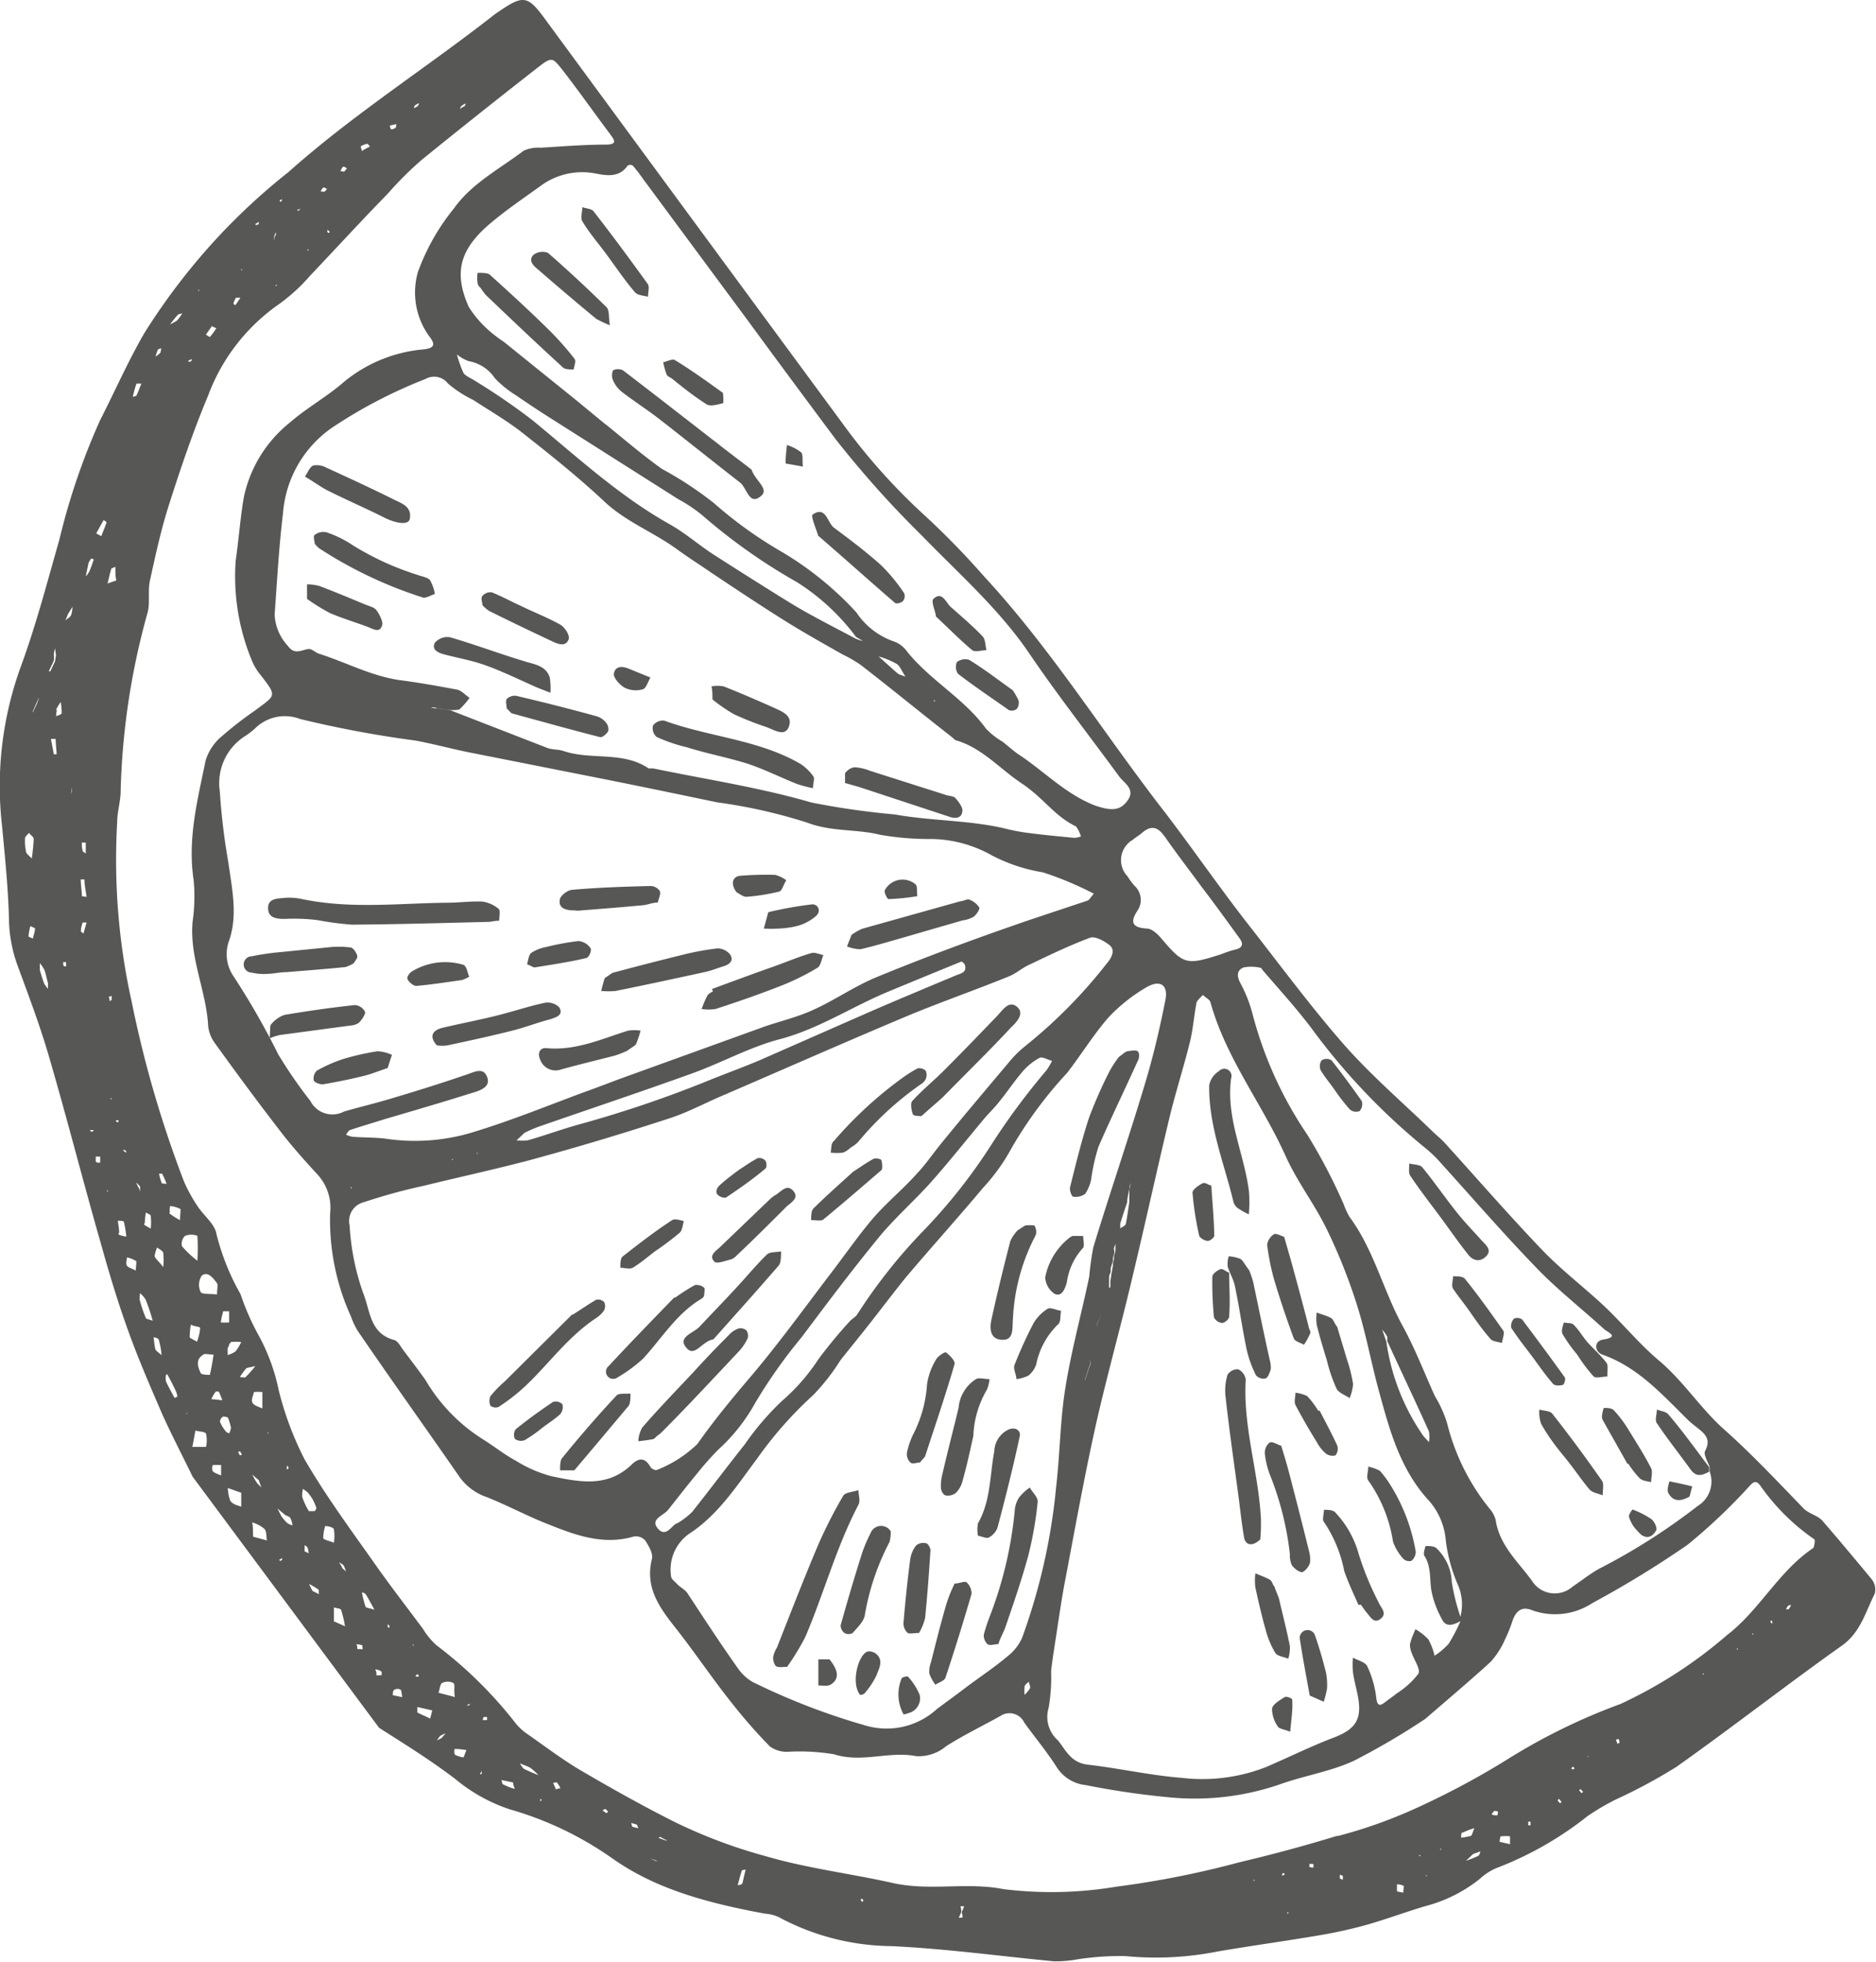 <svg xmlns="http://www.w3.org/2000/svg" viewBox="0 0 114.62 119.78"><defs><style>.cls-1{fill:#575756}</style></defs><g id="Слой_2" data-name="Слой 2"><g id="EVF11101"><path class="cls-1" d="M90.42 114.72a3.44 3.44 0 011.18-.72 21 21 0 005.4-3.11 14.94 14.94 0 011.7-1 33.22 33.22 0 003.72-2c3.42-2.42 6.72-5 10.12-7.41 1.14-.81 1.44-2.06 2-3.16a1 1 0 00-.2-.91c-1-1.21-2-2.4-3-3.56-.29-.32-.85-.43-1.16-.76-1.6-1.65-3.17-3.33-4.91-4.87-1.4-1.26-2.45-2.94-4-4.22-1.17-1-2.17-2.23-3.29-3.28s-2.6-2.19-3.76-3.4c-2.06-2.15-4-4.39-6-6.59-.23-.24-.49-.44-.73-.68-1.82-1.76-3.77-3.43-5.44-5.34-2.11-2.42-4-5-6-7.54-1.69-2.19-3.26-4.46-4.93-6.64-3.7-4.76-6.89-9.9-11-14.34a49 49 0 00-3.55-3.65 37.2 37.2 0 01-4.75-5.22Q42.51 13.69 33.18 1c-.92-1.23-1.24-1.28-2.55-.4-.16.11-.32.21-.46.32C26 4.18 21.56 7 17.62 10.51a38.69 38.69 0 00-4.27 3.93 39.35 39.35 0 00-4.55 5.93c-1 1.74-1.78 3.52-2.68 5.28a41 41 0 00-2.49 7.29c-.75 2.62-1.44 5.28-2.39 7.85a21.32 21.32 0 00-1.11 9.69c.18 1.92.38 3.84.42 5.77A8.62 8.62 0 001.09 59c.71 1.93 1.44 3.86 2 5.85 1.06 3.65 2 7.34 3.05 11 .52 1.87 1.08 3.73 1.74 5.54s1.33 3.33 2.05 5c.58 1.28 1.23 2.52 1.84 3.78l11.39 15.33c1.57 1 3.18 2 4.66 3.13a10.21 10.21 0 003.33 1.85 20.76 20.76 0 016.27 3c2.39 1.68 5.22 2.62 9.33 3.37a2.41 2.41 0 01.81.2 14.8 14.8 0 006.85 1.78c3.33.15 6.64.61 10 .93a8.27 8.27 0 001.11-.07 16.93 16.93 0 013.23-.25 19.38 19.38 0 005.64-.28c2.09-.36 4.18-.64 6.28-1a28.29 28.29 0 002.87-.64c1.18-.34 2.34-.77 3.51-1.12a8.93 8.93 0 003.37-1.68zm-3.23-.16h-.06v-.09zm11.7-8.38a1 1 0 01.07.24s-.08 0-.13.07l-.1-.26zm1.93-.94h-.09.06zm3.29-3h-.09l.06-.08zm2.08-1.53h-.09l.05-.07zm.94-.9h-.06v-.1zm1.15-.78v.12a.49.49 0 01-.12-.13.38.38 0 01.07-.08s.04.06.05.06zm1.14-1a1.57 1.57 0 01-.13.23h-.17a1.2 1.2 0 01.13-.21.34.34 0 01.17-.05zM77 59.09c.07 0 .13.14.19.2 1 1.16 2 2.26 2.92 3.47a39.68 39.68 0 007 7.36 7.52 7.52 0 01.72.67c2 2.2 3.93 4.44 6 6.58 1.3 1.36 2.79 2.52 4.17 3.78.23.21 1 .48-.08.65-.52.09-.53.73 0 .92 2.17.77 3.64 2.44 5.23 4 .17.16.36.31.54.45.45.36.88.69.49 1.42-.12.23.18.68.28 1a1.17 1.17 0 000 .27 1.75 1.75 0 01-.74 2.1 38.13 38.13 0 01-6 3.82c-.58.32-1.1.74-1.65 1.11a1.64 1.64 0 01-2.46-.35c-.85-1.18-2-2.17-2.23-3.74a1.78 1.78 0 00-.41-.73 13.39 13.39 0 01-2.55-5.15 7.27 7.27 0 00-.75-1.67c-.64-1.41-1.2-2.87-1.94-4.23-1.21-2.18-1.77-4.68-3.28-6.72a4.78 4.78 0 01-.35-.76 33.88 33.88 0 00-2.23-4.26A23.86 23.86 0 0176.55 62a8.51 8.51 0 00-.78-2c-.22-.43-.19-.77.22-.93a2.5 2.5 0 011.01.02zm9.15 41.27a1.23 1.23 0 00.1.56c.14.43.56 1 .41 1.28a5.07 5.07 0 01-1.34 1.21c-.18.16-.39.29-.57.43-.34.26-.6.5-.67-.23a6.16 6.16 0 00-.55-1.88c-.12-.24-.57-.35-.87-.51a5 5 0 000 .86c.07.52.21 1 .31 1.52.26 1.42-.17 2-1.51 2.51s-2.72 1.19-4.09 1.78a10.66 10.66 0 01-5.14.67c-1.94-.15-3.85-.59-5.78-.81-1-.12-1.31-.84-1.8-1.47a1.91 1.91 0 01-.58-2 11 11 0 00.15-2.25c.09-.78.22-1.56.34-2.35.17-1.11.33-2.23.55-3.34.57-3 1.11-6 1.77-9s1.56-6.18 2.29-9.28c.79-3.29 1.51-6.6 2.3-9.89.37-1.52.85-3 1.22-4.5.2-.78.25-1.57.4-2.36 0-.21.26-.38.4-.56.16.16.43.28.47.46.95 3.42 3.16 6.2 4.59 9.38.69 1.54 1.75 2.91 2.49 4.42a34 34 0 011.88 4.71c.55 1.75.87 3.57 1.36 5.33.65 2.38 1.31 4.75 3.06 6.62a4.21 4.21 0 011 2.44 9.83 9.83 0 00.76 2.72 3 3 0 01.12 1.92 1.17 1.17 0 000 .27 10.76 10.76 0 01-.71 1.35 4.32 4.32 0 01-.86.73 3.93 3.93 0 00-.38-1 3.5 3.5 0 00-.79-.62c-.13.32-.26.59-.32.88zm-23.55 3.13a2.63 2.63 0 010-.49c0-.13.17-.22.26-.32v-.09.08c0 .14.12.32.07.42a2 2 0 01-.33.4zm3.69-19.17v-.08c.1-.32.21-.66.33-1l-.09-.63v-.08.08c0 .21.07.43.11.64-.12.32-.23.66-.34 1zm.82-3.18a2 2 0 01-.1-.26c.08-.2.18-.4.27-.59v-.08.08c-.09.2-.18.39-.26.59a1.38 1.38 0 00.09.26zm.65-2.51v-.48c0-.13 0-.27.07-.4s0-.26.06-.41L68 77c0-.14 0-.27.06-.4s0-.27 0-.4a1.34 1.34 0 00.09-.26 2 2 0 010 .26c0 .13 0 .28-.06.4s0 .26-.06.41 0 .26-.06.39a2.57 2.57 0 01-.07.4 2.76 2.76 0 01-.06.4v.4zm.69-3.6a1.66 1.66 0 010-.33c.13-.44.28-.87.42-1.3 0-.26.08-.53.13-.8l.06-.38v-.07.08c0 .12 0 .25-.06.38v.79c-.07.46-.13.92-.22 1.36-.07.1-.24.18-.33.24zm16 6.16a2.61 2.61 0 01.31.43v.27c.84 1.83 1.71 3.66 2.54 5.5a1.66 1.66 0 010 .67c-.11-.15-.27-.28-.37-.43a13.27 13.27 0 01-2.23-5.74 1.69 1.69 0 01-.1-.27zM71.2 61.08c-.34 1.72-.74 3.42-1.24 5.08-1 3.34-2.14 6.65-3.16 10a17.52 17.52 0 00-.25 1.79c-.47 2.26-1.09 4.49-1.45 6.75-.33 2-.33 4-.57 6.07a37 37 0 01-2.08 9.23 2.92 2.92 0 01-.85 1.1c-.79.67-1.66 1.25-2.51 1.88-.6.46-1.21.9-1.83 1.36a4.56 4.56 0 01-4.45 1 41 41 0 01-6.81-2.63 2.78 2.78 0 01-.92-.85C44 100.34 43 98.8 42 97.28c-.15-.22-.43-.35-.62-.55s-.38-.33-.38-.49a2.68 2.68 0 011.08-2.57c1.78-1.14 2.92-2.93 4.16-4.58a23.75 23.75 0 013.45-3.91 12.83 12.83 0 001.65-2.11c.55-.7 1.12-1.39 1.67-2.09.79-1 1.54-2 2.35-3 1.55-1.83 3.16-3.61 4.71-5.46a11.78 11.78 0 001.72-2.39 25.29 25.29 0 013.41-4.62c.87-1.12 1.61-2.34 2.54-3.4a10.23 10.23 0 012.33-1.84c.83-.47 1.32-.12 1.13.81zM38.63 89.39c-1.47 1.46-3.21 1.11-4.93.75a7.85 7.85 0 01-2.17-.94c-.7-.37-1.34-.89-2-1.3A10.66 10.66 0 0126 84.27c-.44-.62-.9-1.22-1.36-1.83-.17-.23-.33-.56-.56-.62-1.49-.4-1.45-1.77-1.89-2.86a14.93 14.93 0 01-.83-4.14 1.18 1.18 0 01.86-1.41c1.21-.4 2.43-.74 3.65-1 2.16-.53 4.33-1 6.46-1.56q4.31-1.17 8.53-2.55c1.19-.38 2.31-1 3.47-1.48 3.68-1.59 7.34-3.2 11-4.74 2.08-.87 4.22-1.61 6.31-2.46.44-.17.81-.52 1.24-.71 1.22-.58 2.45-1.18 3.72-1.65.31-.11.86.19 1.19.45s.19.69-.12 1.06a30.58 30.58 0 01-5.05 5.12 6.76 6.76 0 00-1 1c-1.39 1.65-2.79 3.3-4.17 5-.47.58-.89 1.2-1.4 1.74-.89 1-1.91 1.82-2.76 2.82s-1.72 2.25-2.58 3.37c-1.57 2.06-3.09 4.16-4.77 6.15-1.16 1.36-2.29 2.72-3.33 4.2a7.5 7.5 0 01-2.46 1.58c-.08.06-.35-.06-.41-.18-.36-.63-.74-.51-1.11-.18zm-6.58-20.22a9 9 0 01.85-.37c3.11-1.08 6.23-2.12 9.34-3.24 1.82-.65 3.53-1.61 5.38-2.1 2.41-.63 4.44-2 6.7-2.93 1.47-.61 3-1.24 4.43-1.82 0 0 .19.12.21.23.11.45-.25.49-.56.62-1.7.71-3.4 1.42-5.09 2.15-2.28 1-4.55 2-6.83 3-1 .43-2 .79-3 1.19a71 71 0 01-8 2.73c-1.1.3-2.15.69-3.24 1a3.07 3.07 0 01-.68 0zm-2.92 1.29v-.06h.09zm-1.45.36h-.09l.06-.06zm-6.18 1.73h-.09l.06-.08zm24.65 13.1a31.58 31.58 0 012.83-4c1.5-2 3-4 4.58-5.93 1-1.26 2.28-2.36 3.37-3.59s2.16-2.58 3.25-3.88c.28-.32.58-.61.84-.94.5-.61.93-1.26 1.44-1.86a3.68 3.68 0 011.06-.86c.16-.08.5.12.76.19a4.52 4.52 0 01-.34.57 42.16 42.16 0 00-3.36 4.53 33.52 33.52 0 01-4.18 5.29 32.78 32.78 0 00-4 5.05c-.11.2-.36.31-.51.49A29.08 29.08 0 0050 83a12.13 12.13 0 01-2.22 2.54 16.81 16.81 0 00-2.28 2.66c-1.09 1.37-2.13 2.76-3.22 4.13a4.83 4.83 0 01-.91.69c-.31.06-.66.91-1.17.32s.35-.79.63-1.16c.58-.73 1.15-1.47 1.75-2.19a18.2 18.2 0 011.3-1.47 11.1 11.1 0 002.27-2.87zm25-34.59c.73 1.06 1.52 2.07 2.28 3.11.77 1 1.53 2.06 2.28 3.09.25.33.27.6-.23.72s-.71.24-1.07.35c-1.93.61-2.13.53-3.43-1-.23-.27-.57-.61-.88-.63-.86-.05-1.1-.33-.62-1.07a1.17 1.17 0 00-.17-1.55 4.39 4.39 0 01-.42-.57 1.43 1.43 0 01.32-2.23c.17-.15.39-.27.56-.42.52-.45.94-.42 1.37.2zm-7.45 2.2a20.22 20.22 0 013.13 1.31c-.2.23-.28.38-.38.42L63 56.14c-3.19 1.09-6.37 2.26-9.48 3.54-1.34.56-2.55 1.41-3.87 2-.94.43-2 .68-2.93 1L38 65.83c-.76.28-1.5.57-2.26.84-2.2.81-4.39 1.71-6.64 2.4a12.13 12.13 0 01-5.46.47c-.7-.1-1.41-.07-2.12-.13a1.43 1.43 0 01-.38-.13c.08-.1.15-.25.25-.28.68-.23 1.35-.42 2-.63 1.8-.53 3.6-1.05 5.4-1.62.51-.15 1.29-.37.93-1.08-.27-.55-.89-.13-1.38 0-1.43.49-2.87.94-4.32 1.37-1 .31-2 .54-3 .83a1.51 1.51 0 01-2.06-.65A27.86 27.86 0 0117 64.38a46.4 46.4 0 00-2.74-4.78 2.38 2.38 0 01-.26-2.17c.54-1.57.17-3.18-.05-4.78a39.35 39.35 0 01-.52-4.33A3.4 3.4 0 0115 44.93a4.81 4.81 0 00.57-.44 2.59 2.59 0 012.76-.59 67 67 0 007.06 1.32c1.07.2 2.11.48 3.17.7l8.74 1.73c2.19.44 4.35.89 6.51 1.34a32.4 32.4 0 015.51 1.24c1.47.57 3 .38 4.44.74a17.47 17.47 0 003.17.26 7.74 7.74 0 013.67 1 10.2 10.2 0 003.09 1.03zm2.19-2.57c.06.11.1.25.16.38a1.46 1.46 0 01-.39.09c-1-.09-2-.19-2.92-.31a12.47 12.47 0 01-1.38-.27c-2.2-.51-4.48-.45-6.69-.85a47.42 47.42 0 01-5.1-.73c-3.16-.92-6.44-1.41-9.66-2.08h-.28c-1.58-1.07-3.5-.49-5.19-1.06-.31-.11-.67-.07-1-.19l-5.92-2.3-.39-.06-.4-.06c-.13 0-.26 0-.4-.06h-.08.08c.13 0 .27 0 .4.06a2.9 2.9 0 01.41.06l.4.05c.19 0 .42 0 .54-.05a5.1 5.1 0 00.61-.7c-.26-.17-.49-.44-.76-.5-1.11-.21-2.23-.41-3.35-.56-1.81-.22-3.4-1.1-5.11-1.64-.22-.08-.43-.31-.63-.28-.44.06-.84.38-1.25-.19a3 3 0 01-.81-1.91c.15-2.06.26-4.13.51-6.18A7 7 0 0120.46 26 29.72 29.72 0 0126 23.14a1.06 1.06 0 011.37.28 7.23 7.23 0 001.54 1c1 .65 2.08 1.28 3 2 1.71 1.35 3.41 2.7 5 4.19 1.32 1.25 3 1.87 4.47 2.94.67.49 1.37.93 2.05 1.4 1.5 1 3 2 4.5 2.94 1.15.72 2.35 1.39 3.53 2.06a8.48 8.48 0 011.1.63c1.89 1.46 3.77 3 5.64 4.46.07.06.14.15.23.17 1.59.47 2.66 1.74 4 2.63s2 2 3.31 2.62a.9.9 0 01.14.23zm-38-29.07a2.45 2.45 0 00.74.43 2.44 2.44 0 011.61 1.05 6.53 6.53 0 001.32 1.06c.62.43 1.24.84 1.88 1.25l8 5.07a9.17 9.17 0 011.49 1 35.16 35.16 0 005.75 4.06 13.45 13.45 0 013.62 3.35l.42.25a1.41 1.41 0 01-.22-.06l-.22-.08c-1.32-.71-2.67-1.38-3.94-2.15-1.62-1-3.2-2-4.76-3-.91-.59-1.72-1.31-2.65-1.83-3.11-1.74-5.7-4.15-8.42-6.38a39.44 39.44 0 00-3.51-2.4c-.23-.16-.55-.26-.69-.48a7.64 7.64 0 01-.4-1.14zm25.79 18.46a5.1 5.1 0 011.11.46c.2.13.3.43.53.77a3.8 3.8 0 01-.42-.15c-.18-.14-.35-.3-.52-.45zm3.44 2.67v.1l-.08-.07zM36.42 10.6c.68.13 1.43.24 1.93-.49a.29.29 0 01.31 0 9.24 9.24 0 01.61.79l6.36 8.59q2.7 3.68 5.42 7.32a61.72 61.72 0 005.28 5.9c2.26 2.33 4.73 4.49 6.57 7.21 1.74 2.56 3.66 5 5.47 7.48.3.41 1 .77.55 1.44s-1 .69-2 .35c-1.81-.69-3.11-2.09-4.68-3.12-.34-.23-.66-.53-1-.79a4.53 4.53 0 01-1-.79c-1.34-1.85-3.41-2.94-4.83-4.72a1.66 1.66 0 00-.76-.59 4.54 4.54 0 01-2.33-1.79 20 20 0 00-4.6-3.72 25.47 25.47 0 01-4.1-2.95 22.11 22.11 0 00-3.18-2.09c-1.18-.84-2.27-1.78-3.4-2.69-.71-.56-1.39-1.15-2.08-1.7l-4.18-3.37a8.22 8.22 0 01-.67-.49 6.65 6.65 0 01-1.47-1.64c-.92-2.07-.56-3.46 1.2-5 1-.86 2.11-1.61 3.18-2.38a4.27 4.27 0 013.4-.76zM25.35 6.44a1 1 0 01.26-.14.6.6 0 01-.09.18 1.71 1.71 0 01-.23.13c.02-.06.02-.13.06-.17zm-1.47 1.45s-.05-.15-.07-.22l.4-.09c0 .12 0 .21-.08.24a.32.32 0 01-.25.07zm4.33-1.43a.82.82 0 01.25-.14.6.6 0 01-.09.18c-.07 0-.15.08-.23.13s.02-.13.07-.17zm-6.14 2.46a1 1 0 01.39-.14s.09.1.14.17a4.11 4.11 0 00-.49.27c-.03-.17-.11-.3-.04-.3zm-1.27 1.53c.05-.09.08-.21.16-.26s.16.06.24.09l-.17.2zm-3.7 1.76s.07 0 .12-.05a.31.31 0 010 .1l-.11.07s-.03-.1-.01-.12zm2.49-.52a.67.67 0 01.18-.25s.14.05.21.1l-.15.17zm-4 2l.22-.14v.11a.21.21 0 01-.11.08s-.08-.02-.11-.03zm2.63-.91h.14l-.12.08h-.09s.03-.06.07-.06zm-1.46 1.65c0-.09.08-.17.11-.26 0 .08 0 .17-.07.26a2.58 2.58 0 01-.08.26zm3.24-.26v-.13a.45.45 0 01.14.1s0 .06-.05.09a.6.6 0 01-.09-.06zM12.59 17l.06-.07zm2.13-.55h.1l-.07.06zm4.06-1.22h.09l-.05.09zM12.1 17.7h.09l-.06.07zm-1.23 1.52c.06-.06.18-.06.27-.08a4.35 4.35 0 01-.32.43 4.29 4.29 0 01-.43.24 7.19 7.19 0 01.48-.59zm3.39-.68a1.17 1.17 0 01.16-.36h.27c-.13.19-.21.33-.32.46zm2.57-1.14h.1l-.06.08zm-7.21 4c0-.07.12-.09.19-.13s0 .19 0 .25a1.25 1.25 0 01-.3.25 1.73 1.73 0 01.11-.35zm3.32-1.49s.18.1.28.13a4.73 4.73 0 01-.4.54s-.12-.07-.24-.15c.12-.16.23-.33.36-.5zm-1.45 2.13l.22-.12v.09a.26.26 0 01-.11.08s-.08-.01-.11-.03zm-3.15 1.38h.3c-.1.23-.18.49-.3.72 0 .05-.15.06-.23.1.07-.3.14-.57.23-.82zm-2.46 9.15l.44-.8c.07 0 .18.1.19.13-.09.28-.22.56-.32.84zm-.47 1.8a1.53 1.53 0 01.17-.27l.15.06c-.09.25-.17.51-.27.73a1.6 1.6 0 01-.22.31c.06-.28.11-.56.17-.83zm1.4.34s.15-.06.24-.1c0 .32 0 .64.06.83l-.54.19c.08-.3.14-.63.24-.92zM4.15 37.5l.28-.45v-.08.08a1.72 1.72 0 01-.09.52c-.07.13-.23.21-.35.31.07-.13.11-.26.16-.38zm1.85.21v-.48.08c0 .14 0 .27-.06.4v.08zm-3 3.23c.1-.19.19-.39.29-.6a2.07 2.07 0 000-.37c0-.13.05-.26.07-.39v-.08.08l.06.42-.06.39-.29.61H3zm-1 2.5c.09-.2.17-.39.26-.58s.07-.16.11-.25c0 .09-.05.18-.08.27s-.17.38-.26.56v.08zm1.42-.08a2.35 2.35 0 01.29-.49v-.08.07a4.11 4.11 0 01.06.69c0 .07-.22.13-.34.18a1.2 1.2 0 01.05-.37zm2.05 0v-.08.16zm-2.18 2.7l-.18-.94h.29c0 .31.05.63.06.94 0-.01-.17 0-.17 0zm3.2.5v-.08.16zM2 49.14v-.46.07c0 .14 0 .27-.06.4v.07zm2.34-.66l.06-.41V48v.08c0 .13 0 .27-.06.4v.08zM1.59 52a3.2 3.2 0 01-.06-.81c0-.12.15-.22.24-.33.09.12.27.23.29.35a11.87 11.87 0 01-.12 1.21c-.21-.22-.34-.3-.35-.42zm3.48 0C5 51.82 5 51.63 5 51.45h.24v.66c-.07-.04-.17-.11-.17-.11zM5 54.7c0-.31-.06-.62-.07-1h.23c0 .35.08.7.13 1.06-.2-.02-.29-.03-.29-.06zm-3.26 2.47a4.1 4.1 0 01.11-.61c.08 0 .16.07.29.12 0 .21-.09.41-.13.63-.09-.05-.26-.09-.27-.14zm3.2-.32a1.78 1.78 0 01.11-.52h.24L5.1 57c-.1-.07-.16-.11-.16-.15zM2.7 60.06c-.1-.26-.18-.53-.26-.8a3.31 3.31 0 010-.45 2.9 2.9 0 01.27.41c.1.26.14.53.22.8v.36a3.19 3.19 0 01-.23-.32zm1.16-1.31h.18v.26c-.06 0-.16 0-.16-.06a.71.71 0 01-.02-.2zm1.45.71c0-.1-.07-.19-.1-.28a2.29 2.29 0 00.1.28zm1.18-.55v.17V59zM4.3 61.62v.1zm2.34-.75l.18-.06v.25l-.13.07c.01-.13-.02-.19-.05-.26zm.11 6.19h.09l-.06.08zm.49 1.33v.12c0 .03-.07 0-.11 0a.68.68 0 01-.06-.09zM5.49 69h.21c.03 0 0 .09-.08.1s-.08-.05-.13-.1zm.36 1.87v-.25h.27v.37c-.12.01-.24.01-.27-.08zm1.68-.65h.1a.2.2 0 01.08.1.23.23 0 010 .07 1.37 1.37 0 00-.18-.13zm-1 2.47h.06v.11zm2 0c0-.09-.06-.16-.1-.24s-.08-.17-.11-.25a2.61 2.61 0 01.23.24.69.69 0 010 .25v.08zm1.36-.43a2.87 2.87 0 01-.17-.59 1.33 1.33 0 01.19 0 5.8 5.8 0 01.27.62zm-2.61 3c0-.23-.05-.47-.08-.72.13 0 .35 0 .37.07a7.21 7.21 0 01.15.9c-.3-.06-.46-.09-.49-.17zm1.57-.6a4.48 4.48 0 01.06-.62c.1.06.28.11.3.2a3.62 3.62 0 010 .78c-.21-.13-.39-.19-.41-.28zm1.54-.66c-.06-.06 0-.24 0-.36a1.78 1.78 0 01.61.17c.07 0 0 .29 0 .69a3.87 3.87 0 01-.66-.42zm-2.64 3.27c-.07-.13 0-.32 0-.49a1.58 1.58 0 01.55.21c.07 0 0 .28 0 .59-.3-.15-.49-.19-.55-.31zm1.7-.57c0-.14.09-.35.14-.53.13.1.32.18.38.31a3.69 3.69 0 010 .89c-.27-.37-.47-.49-.52-.67zm1.67-.6a.66.66 0 01.19-.64 1.05 1.05 0 01.75 0 12.57 12.57 0 010 1.52 6.17 6.17 0 01-.94-.88zm-2.2 4.4a8 8 0 01-.37-1.07c-.05-.13 0-.31 0-.47a1.44 1.44 0 01.35.4 10.77 10.77 0 01.43 1.29c-.21-.09-.33-.09-.41-.15zm4.34-2.14c.07.12 0 .33 0 .68-.43-.05-.93 0-1-.15a1 1 0 01.07-1c.35-.28.67.11.93.47zm.38 1.71H14v.68a4.35 4.35 0 01-.51 0 4.11 4.11 0 01.15-.68zm-1.41 1a2.82 2.82 0 01-.2.86c-.23-.16-.44-.21-.44-.29a4.67 4.67 0 01.07-.76c.2.12.54.12.57.2zm-2.74 1.3c-.06-.24-.07-.48-.11-.71.11 0 .3.06.32.15a4.32 4.32 0 01.17.94c-.24-.22-.36-.28-.38-.37zm4.6-.42a2.37 2.37 0 01.65 0 3.78 3.78 0 01-.34.56 1.58 1.58 0 01-.49.23v-.43c.09-.1.09-.31.18-.31zm-1.67.76c.11-.07.31 0 .63 0-.08.51-.14.88-.23 1.24-.05 0-.5 0-.55-.1-.2-.4-.33-.85.15-1.13zm-1.76 2.64c-.17-.32-.35-.63-.52-1a1 1 0 010-.39s.08-.06.08-.05c.17.32.35.65.51 1a1.37 1.37 0 01.11.36.71.71 0 01-.18.09zm4-1.27a3.92 3.92 0 01.37-.51c.06-.07.21-.06.57-.16a6.12 6.12 0 01-.58.66c-.02.07-.2.02-.33.02zm-1.75 1.35a2.86 2.86 0 01.24-.42c0-.06.21-.06.24 0s.12.31.2.49zm-1.54.91l.06-.08v.07zM15.52 85a2.43 2.43 0 01.51 0v1c-.22-.1-.53-.18-.61-.36s.03-.37.1-.64zm-1.89 1.5c.08 0 .22 0 .3.07a3.59 3.59 0 01.18.6c0 .1-.06.22-.09.34-.07 0-.19-.05-.22-.11a2 2 0 01-.36-.59.38.38 0 01.19-.31zm-1.88 1.85c.09-.42.13-.71.19-1 .22.07.58.06.65.19a2 2 0 010 .81zm4.59-.88h.06v.08zm-1.8 1.2l.12-.06a2.25 2.25 0 01.12.21l-.12.05a1.32 1.32 0 00-.12-.2zM13 89.84a.49.49 0 010-.38 2.91 2.91 0 01.51 0v.63c-.24-.09-.41-.16-.51-.25zm2.81.54c.05.15.1.29.16.44a2.72 2.72 0 01-.29-.3 5.46 5.46 0 01-.27-.48zm1.71-.9a.45.45 0 01.1.09v.13h-.11a1 1 0 01.04-.22zm-3.43 2.21a2.45 2.45 0 01-.17-.83l.82.29V92c-.2-.08-.5-.13-.62-.31zm4.4-.8c.1.08.21.15.3.23a3.69 3.69 0 01.29.39 3.79 3.79 0 01.25.56c0 .05-.07.2-.12.2h-.34a4.4 4.4 0 01-.4-.85 1.37 1.37 0 01.05-.53zm-1.11 1.58c.11.09.29.12.36.22a1.37 1.37 0 01.13.45 1 1 0 01-.33-.15 2.63 2.63 0 01-.34-.4c-.06-.1-.15-.29-.25-.48zm-1.92 1.36c0-.38 0-.63-.05-.87a2 2 0 01.74.39c.15.15.11.47.16.71zm4.38-.65c.2 0 .5.07.56.19a2.78 2.78 0 010 .83c-.32-.13-.64-.19-.65-.28a2.45 2.45 0 01.12-.74zm-2.81 2.08a.86.86 0 00.2-.13.18.18 0 010 .11.23.23 0 01-.1.07s-.05-.03-.07-.05zm1.58-.52v-.4c.07.06.16.1.18.16a1.36 1.36 0 01.07.35 1.89 1.89 0 00-.22-.11zm2.29 1c0-.09-.11-.22-.18-.34a1.06 1.06 0 01.27.18 2 2 0 01.15.37zm-1.81 1.4l-.21-.42a3.92 3.92 0 01.56.33c.07 0 0 .19.06.3zM20.4 99v-.85c.15.05.41.06.44.15a7 7 0 01.24 1zm1.71-1.76c.09 0 .21.06.25.13.16.25.29.51.52.92-.34-.11-.53-.11-.55-.19a6.78 6.78 0 01-.22-.88zm1.58 2.12a1.16 1.16 0 010-.18l.11.09a.69.69 0 000 .13s-.1-.04-.11-.06zm-1.86 1.35c0-.14 0-.23-.06-.31a1.28 1.28 0 01.35.06c.05 0 0 .17.05.25-.12-.02-.23-.01-.34-.02zm3.38-.29h.06v.1zM23 102.3c0-.15 0-.23-.06-.32s.25 0 .34.07 0 .15.05.24zm2.37.06a1.27 1.27 0 00.11-.13s.06 0 .1.07-.05.07-.07.08a.36.36 0 01-.12-.02zM24 103.51c0-.12 0-.3.11-.34a.39.39 0 01.36 0c.07.06.06.23.11.46zm3-.74a.77.77 0 01.71 0c.11.1 0 .43.08.85l-1-.26c.08-.2.09-.5.21-.59zm-1.5 1.81v-.35l.91.21-.13.5c-.21-.12-.49-.22-.75-.36zm3.1-.52h.14l-.11.08h-.11s.08-.07.11-.08zm.92.79a.63.63 0 01.24 0v.18h-.27s.04-.17.06-.18zM26.89 106a2 2 0 01.33-.16l-.23.28-.29.15a1.85 1.85 0 01.19-.27zm.89 1.11a.57.57 0 010-.32 5 5 0 01.72.07c-.1.22-.15.43-.2.45a2.14 2.14 0 01-.52-.17zm1.55 1.2l.11-.18a.54.54 0 000 .11s0 .07-.06.11zM32 108a1.2 1.2 0 01-.23-.33c.21.1.44.16.64.28a4 4 0 01.49.44 9.56 9.56 0 01-.9-.39zm-1.28.89c-.05 0-.06-.13-.08-.2l.71.15c0 .18.08.29.1.39-.3-.08-.53-.18-.78-.31zm3.24.33a2 2 0 01-.16-.36c.08 0 .21-.06.24 0a1.32 1.32 0 01.2.33c-.18.03-.31.08-.33.06zm-.95.62l.09.06-.1.1zm4 .84a.87.87 0 01-.2-.15c.07 0 .14-.09.18-.07a.73.73 0 01.17.18s-.16.09-.16.07zm1.63.83c-.05 0-.05-.13-.07-.2l.34.1a2.35 2.35 0 00.1.22 2.65 2.65 0 01-.38-.09zm2.06.88l-.47-.17.1-.06.38.2h.08zm-1 1.07h-.08.08l.48.18a.43.43 0 00-.1 0zm5.62.77c0-.05.15-.05.24-.08-.07.28-.14.58-.18.78s-.24.15-.31.19c.07-.27.15-.57.24-.86zm7.26 1.77s.07-.07.09-.06a.27.27 0 01.08.1.29.29 0 00-.06.11zm6 1.1l.15-.34c0-.11 0-.23-.05-.36h.23a3.23 3.23 0 01-.15.34 2 2 0 01.05.35zm23.11-5c-2 .61-4 1.15-6 1.62a56.7 56.7 0 01-7.47 1.48 23.94 23.94 0 01-6.92.15c-2.23-.44-4.5.13-6.74-.37-2.58-.58-5.2-.89-7.74-1.63a31.5 31.5 0 01-5.54-2.07c-2-1-3.9-2.07-5.8-3.18-1.17-.69-2.25-1.52-3.36-2.29a3.35 3.35 0 01-.61-.58 25.92 25.92 0 00-4.83-4.76 4.32 4.32 0 01-.83-1c-1.05-1.41-2.13-2.8-3.13-4.24-1.42-2-2.88-4-4.11-6.12a19.47 19.47 0 01-1.58-4.22 12 12 0 00-1.26-3.41 15.64 15.64 0 01-1.08-2.47 14.45 14.45 0 01-1.46-3.64c-.09-.63-.8-1.15-1.18-1.75a9.31 9.31 0 01-.81-1.48 68.44 68.44 0 01-3.2-11 39.82 39.82 0 01-.88-10.94c0-.61.19-1.2.21-1.8A44.21 44.21 0 019 37.47c.2-.65 0-1.42.18-2.1.34-1.57.69-3.15 1.18-4.66.71-2.22 1.46-4.42 2.35-6.54a11.81 11.81 0 014.24-5.53 11 11 0 002-1.81c1.59-1.67 3.14-3.37 4.74-5a20.72 20.72 0 012.1-2.09q3.53-2.86 7.11-5.65c.81-.63.86-.59 1.48.2 1 1.29 1.92 2.6 2.89 3.89.24.34.51.64-.24.65-1.33 0-2.65.11-4 .19A2.16 2.16 0 0032 9.2c-1.47 1.11-3.18 2-4.26 3.52a13.35 13.35 0 00-2.21 3.9 4.55 4.55 0 00.7 3.92c.39.5.31.71-.32.79a8.87 8.87 0 00-4.91 2c-1 .88-2.27 1.58-3.3 2.48a7.93 7.93 0 00-2.79 4.49c-.23 1.3-.32 2.63-.51 3.94a13.4 13.4 0 00.95 6 3.55 3.55 0 00.59 1c1 1.3.92 1.19-.38 2.16a22.47 22.47 0 00-2 1.55 3.1 3.1 0 00-1 1.5c-.49 2.4-1.11 4.77-.73 7.28a10.74 10.74 0 01-.06 2.53c-.21 2.22.84 4.24.95 6.41a2.16 2.16 0 00.39 1c1.31 1.82 2.64 3.62 4 5.38.71.93 1.51 1.82 2.31 2.69a3 3 0 01.75 2.35 14.21 14.21 0 001.27 6.29 4.54 4.54 0 00.42.89c2.05 3 4.13 5.9 6.18 8.86a3.36 3.36 0 001.66 1.27c1.3.51 2.54 1.19 3.84 1.69 1.67.67 3.34 1.27 5.19.73a.77.77 0 01.69.24c.22.34.5.81.41 1.14-.42 1.69.41 2.89 1.38 4.12 1.15 1.45 2.19 3 3.33 4.45.78 1 1.64 2 2.51 2.88a1.84 1.84 0 001 .32 12.8 12.8 0 012.92.15c1.69.54 3.33-.21 5 .11a2.58 2.58 0 001.83-.6c1.06-.68 2.23-1.24 3.32-1.85a1 1 0 011.46.4c.66.92 1.4 1.8 2 2.75a2.4 2.4 0 001.76 1.07 50.12 50.12 0 005.14.75 16 16 0 006.67-.78c1.49-.54 3.12-.79 4.56-1.45a43.86 43.86 0 004.38-2.57c1.41-1.22 2.72-2.32 4-3.49a5.08 5.08 0 00.87-1.37 8.53 8.53 0 00.47-1.18c.23-.58.57-.84 1.2-.58a4.16 4.16 0 003.67-.45 62 62 0 005.8-3.55 34.7 34.7 0 003.7-3.49c.25-.26.43-.55.75-.13a13 13 0 003.3 3.28c.07 0 0 .46-.06.53-2.12 1.42-3.28 3.79-5.26 5.31a27.78 27.78 0 01-6.53 4.22 36.72 36.72 0 00-6.84 3.34 49.13 49.13 0 01-6 3.18 29.4 29.4 0 01-4.43 1.54zM97 107.21l.08.06h-.06zm-1 .81l.08-.15a.3.3 0 01.1.07v.09zm-19.45 6.77h.09v.07zm1.76-.29a.55.55 0 01.09-.14l.1.06-.07.09zM80 114v-.18a.85.85 0 01.25 0v.19c0 .07-.2-.01-.25-.01zm11.15-3.18c0-.08.07-.17.13-.22s.14 0 .21 0 0 .23 0 .24a.82.82 0 01-.35-.04zm5.33-1.5l.1-.09c0 .06.1.11.14.18a.39.39 0 01-.09.08zm-1.22.53l.15.18-.09.08a1.22 1.22 0 01-.15-.17s.05-.08.08-.11zm-5.91 2.06a4.71 4.71 0 01.73-.28c-.11.26-.14.43-.21.47a4 4 0 01-.6.11c.01-.12 0-.28.07-.32zm-7.48 2.8a.64.64 0 010-.24 1.15 1.15 0 00.17.06 1.13 1.13 0 010 .25s-.16-.06-.18-.09zm4.83-1.43h.1l-.07.08zm1.28-.4h.06v.1zm5.39-1.42a1.77 1.77 0 000-.23h.14v.23zm-1.64.67a1.87 1.87 0 01.53 0v.48l-.64-.15c.02-.17.04-.33.1-.35zm-13.09 4.64h.1l-.07.09zm2.22-.37h-.08.16zm9.14-3.19l.44-.16c0 .1-.07.25-.14.28a7.38 7.38 0 01-.73.29zm-4.65 2.25v-.4a.9.9 0 01.39.08c.06 0 0 .23 0 .43-.16-.05-.35-.04-.39-.11z"/><path class="cls-1" d="M30.5 56.22c-.3 0-.48.07-.66.07-2.78.07-5.56.15-8.35.17a19.38 19.38 0 01-2.11-.28 11.77 11.77 0 00-2-.07c-.56 0-1-.09-1-.67s.57-.57.95-.61a3.59 3.59 0 011.13.07c3 .62 5.92.25 8.9.22.7 0 1.41-.1 2.11-.07a2 2 0 011 .45c.11.08.03.5.03.72zm28.31-.02l-3.91 1.13c-.77.22-1.54.45-2.32.63a2.37 2.37 0 01-.83-.17l.28-.71a3.78 3.78 0 01.65-.37l6-1.68c.18 0 .4-.15.54-.1a1.23 1.23 0 01.61.48c.05.11-.17.43-.33.56a1.79 1.79 0 01-.69.23zm-15.68 3.14c-1.84.4-3.69.8-5.52 1.17a5.18 5.18 0 01-.88 0c.08-.32.17-.64.22-.79.32-.2.43-.32.56-.34 1.41-.38 2.82-.74 4.24-1.09a16.51 16.51 0 012.08-.38 1 1 0 01.77.36c.25.37 0 .61-.39.73s-.73.26-1.08.34zm-11.67 3.55c-1.37.35-2.75.65-4.12.94a2.09 2.09 0 01-.65 0c-.48-.53-.29-.93.38-1.08 1.06-.25 2.11-.45 3.17-.71s2-.58 3-.8a1 1 0 01.93.27c.28.48-.2.61-.56.73-.74.19-1.43.46-2.15.65zm12.26-1.28a2.66 2.66 0 01-.85 0 6.13 6.13 0 01.35-.82c.07-.12.22-.18.34-.26l-.06-.14c1.27-.47 2.54-.94 3.82-1.39.75-.27 1.48-.58 2.24-.8.23-.07.5.07.75.12-.12.25-.16.65-.36.77a14.85 14.85 0 01-2.15 1.07c-1.34.53-2.7 1-4.08 1.45zM21.1 59.05c-1.19.12-2.41.21-3.6.31-.37 0-.74.09-1.11.1a3.07 3.07 0 01-1-.07.5.5 0 010-1 15.78 15.78 0 011.81-.26l2.8-.28a6 6 0 011.4 0c.17 0 .36.3.42.48s-.13.33-.2.48a2.14 2.14 0 01-.52.24zm16.45 5.41c-1.09.28-2.18.54-3.26.84a1 1 0 01-1.29-.61c-.18-.39 0-.73.38-.69 1.79.17 3.37-.56 5-1.07a2.79 2.79 0 01.76 0 7.69 7.69 0 01-.27.81c-.06.11-.22.18-.55.42a6.16 6.16 0 01-.77.3zm2.64-9.35c-.33 0-.59.13-.87.16-1.26.12-2.53.22-3.8.32a1.44 1.44 0 01-.41 0c-.43 0-1-.08-.91-.63 0-.25.48-.62.78-.63 1.59-.14 3.19-.19 4.78-.23a.71.71 0 01.55.3c.08.21-.07.46-.12.71zm-18.78 7.51l-4.32.58a4 4 0 00-.62.2c.06-.55 0-.78.11-.87a1.83 1.83 0 01.8-.56c1.43-.24 2.87-.45 4.31-.6a.76.76 0 01.62.43c0 .17-.2.47-.38.65a1 1 0 01-.52.17zm.8 3.08q-1.23.3-2.49.51c-.17 0-.5-.1-.55-.24a.67.67 0 01.18-.59 8.84 8.84 0 011.54-.69 15 15 0 012.18-.5 2.48 2.48 0 01.88.22c-.1.28-.19.57-.26.8-.58.2-1.03.38-1.48.49zm13.6-7.2c-1 .24-2.09.4-3.14.57-.11 0-.24-.11-.47-.19.08-.25.1-.57.25-.69a2.4 2.4 0 01.9-.36 15.57 15.57 0 012-.37 1 1 0 01.72.42c.11.12-.07.59-.26.62zm-7.57 1.34c-.94.13-1.87.28-2.81.36-.16 0-.41-.2-.51-.37s.07-.35.18-.47a3.9 3.9 0 013.24-.44c.19.13.22.48.33.72a2.81 2.81 0 01-.43.2zm19.37-5.4a12.56 12.56 0 01-2 .32c-.23 0-.49-.23-.61-.28-.37-.5-.25-.93.18-1a19.77 19.77 0 012.18-.06 2 2 0 01.68.33c-.17.25-.25.64-.43.69zm1.17 2.08a5.53 5.53 0 01-1.23.18 8.58 8.58 0 01-.88 0c.08-.31.17-.63.27-1a22.54 22.54 0 012.69-.48c.37 0 .55.41.23.71a2.9 2.9 0 01-1.08.59zm7.27-1.8a13.64 13.64 0 01-1.76.18c-.08 0-.28-.39-.23-.54a1.23 1.23 0 011.88-.36c.13.12.06.44.11.72zM76 93.82c-.14-.84-.23-1.68-.34-2.53-.27-2-.56-4-.78-6a3.31 3.31 0 01.12-1.35.74.74 0 01.65-.33.81.81 0 01.46.63c-.17 2.89.78 5.64.93 8.49A11.47 11.47 0 0177 94c-.53.49-.94.32-1-.18zm.3-19.67a5 5 0 01-.69-.39.79.79 0 01-.24-.34c-.57-2.38-1.53-4.67-1.49-7.16a1.32 1.32 0 01.6-.86.44.44 0 01.74.44c-.33 2.42.8 4.6 1.09 6.91a8.12 8.12 0 01-.01 1.4zM79.56 96c-.2 0-.49-.23-.63-.43a1.43 1.43 0 01-.12-.67 18.61 18.61 0 00-1.24-4.9 5.13 5.13 0 01-.29-1.23.81.81 0 01.28-.68c.17-.1.46.11.72.19.2.64.37 1.22.52 1.8.4 1.54.8 3.09 1.18 4.64a1.85 1.85 0 01.06.69c-.04.2-.28.52-.48.59zm-2.24-11.83a.62.62 0 01-.58-.19 6.87 6.87 0 01-.57-1.57c-.27-1.29-.45-2.6-.72-3.88-.08-.41-.32-.79-.44-1.19a1.71 1.71 0 01.06-.63 2.44 2.44 0 01.72.16c.15.09.23.3.53.69a5.13 5.13 0 01.26.78c.33 1.57.65 3.14 1 4.71a1.61 1.61 0 01.06.57c-.07.2-.16.49-.32.55zm2.35-2.06c-.21-.12-.55-.2-.62-.38q-.64-1.73-1.17-3.48a14.23 14.23 0 01-.46-2.25.92.92 0 01.42-.64c.12-.07.41.1.62.16.21.74.41 1.41.59 2.09.31 1.12.61 2.25.9 3.37 0 .14.14.3.11.41a3.85 3.85 0 01-.39.72zm3.81 16.33c-.12-.14-.22-.31-.33-.45A.31.31 0 0083 98c-.3-.69-.63-1.37-.87-2.07a8.11 8.11 0 00-1.24-3c-.12-.13 0-.48 0-.74.25 0 .58 0 .72.19A6 6 0 0183 94.84a17.93 17.93 0 001.23 3c.13.33.55.66.13 1s-.64-.13-.88-.4zm2.75-3.13a.53.53 0 01-.48-.12 3 3 0 01-.64-1.06 8.79 8.79 0 00-1.51-3.73c-.14-.17 0-.56 0-.85a2.83 2.83 0 01.71.26 6.18 6.18 0 01.6.8 11.18 11.18 0 011.59 4.14.73.73 0 01-.27.56zm-3.77-9.94c-.28-.19-.67-.32-.8-.58a9.71 9.71 0 01-.59-1.72c-.22-.72-.44-1.45-.62-2.17a2.8 2.8 0 010-.76c.26.11.55.18.8.3s.18.22.45.58l.6 2a9 9 0 01.37 1.49 2.85 2.85 0 01-.21.86zm-3.75 15.91c-.27-.11-.66-.15-.79-.35a5.33 5.33 0 01-.59-1.41c-.24-.85-.44-1.72-.63-2.59a3.53 3.53 0 010-.86c.26.11.54.21.8.34s.17.22.39.51c0 .11.17.41.26.72.23 1 .47 1.91.66 2.88a2.24 2.24 0 01-.1.76zm9.39-2.41a6 6 0 01-.63-1.67c-.14-.72 0-1.5-.43-2.18-.1-.12 0-.41.06-.62.25 0 .57 0 .71.18a3 3 0 01.89 2 12.39 12.39 0 00.53 2.14 1.17 1.17 0 000 .27c-.44.24-.89.39-1.13-.12zm-7.22 5.04l-.86-.38c-.22-1.23-.44-2.36-.61-3.52a.48.48 0 01.92-.19c.27.75.48 1.51.68 2.28a4 4 0 01.07 1 6.25 6.25 0 01-.2.81zM81 88.75a2.37 2.37 0 01-.52-.65c-.47-.76-.92-1.53-1.33-2.31-.1-.2 0-.49 0-.75a2.37 2.37 0 01.71.2 5.06 5.06 0 01.68.9.19.19 0 01.09 0c.36.7.74 1.4 1.07 2.12a.63.63 0 01-.11.61.7.7 0 01-.59-.12zm-7.2-12.98c-.2 0-.52-.19-.54-.35a18.75 18.75 0 01-.4-2.6c0-.18.33-.41.56-.54s.33.06.59.11c.06 1 .16 2 .18 3.06.01.11-.27.33-.39.32z"/><path class="cls-1" d="M74.68 80.78a.63.63 0 01-.51-.34 22.77 22.77 0 01-.1-2.47c0-.17.27-.38.46-.46s.31.11.57.2c0 .9.07 1.76 0 2.63.04.17-.24.42-.42.44zm4.15 24.96c-.39-.15-.68-.18-.76-.32a1.9 1.9 0 01-.35-1.1c.06-.28.49-.51.78-.7.09-.06.46.09.45.15.05.6-.06 1.23-.12 1.97zM39.87 87.88A8.89 8.89 0 0139 88a1.88 1.88 0 01.23-.82c1-1.16 2.09-2.28 3.16-3.42.69-.76 1.41-1.51 2.14-2.24a1.41 1.41 0 01.59-.4.55.55 0 01.48.11.57.57 0 01.08.49 3.13 3.13 0 01-.56.82c-1.51 1.6-3 3.21-4.58 4.8a2.56 2.56 0 01-.31.28c-.23.16-.23.25-.36.26zM56.3 68.15c-.06 0-.44 0-.51-.09s-.19-.68-.06-.82c.59-.66 1.3-1.23 1.93-1.86 1.09-1.09 2.17-2.21 3.25-3.33.34-.35.72-1 1.23-.57s-.1 1-.38 1.27C60.41 64.2 59 65.57 57.6 67c-.36.33-.76.66-1.3 1.15zM30.46 85.91a.51.51 0 01-.49-.07.7.7 0 010-.6 7.65 7.65 0 01.89-.91l4.09-4.06H35c.48-.3.95-.63 1.43-.91a.54.54 0 01.48.14.57.57 0 010 .51 1.76 1.76 0 01-.5.48c-1.71 1.13-2.89 2.81-4.36 4.19a11.93 11.93 0 01-1.59 1.23zm11.41-3.7c-.42-.59.53-.83.87-1.2.74-.79 1.49-1.56 2.22-2.35s1.23-1.41 1.9-2.06c.18-.17.56-.13.86-.19 0 .29 0 .67-.13.85-1.35 1.56-2.73 3.09-4 4.52-.75.12-1.17 1.22-1.72.43zm-4.13 1.89a.44.44 0 01-.55-.69c1.3-1.4 2.64-2.78 4-4.18h.07a12 12 0 011.19-.76.68.68 0 01.57.16c.07.06 0 .33 0 .49a.41.41 0 01-.19.2c-1.5.9-2.39 2.39-3.53 3.63a8.73 8.73 0 01-1.56 1.15zm13.77-13.72a3.23 3.23 0 01-.76 0c.06-.24 0-.56.21-.72a24.34 24.34 0 014.27-3.91 8.29 8.29 0 01.84-.52.59.59 0 01.49.15.65.65 0 010 .51.78.78 0 01-.29.31 19.21 19.21 0 00-3.84 3.53 2.13 2.13 0 01-.45.34 1.6 1.6 0 01-.47.31zm-16.42 19.4h-.87c0-.25 0-.58.11-.73q1.62-2 3.33-3.83c.15-.18.56-.09.86-.13 0 .26 0 .58-.11.75-1.07 1.27-2.15 2.56-3.32 3.94zm9.57-12.88c-.33.08-.84.28-1 .15-.39-.38.07-.65.33-.9l3.13-3c.18-.13.21-.17.26-.18.34-.2.7-.71 1.09-.25s-.18.72-.46 1c-1 1-2 2-3 2.94a.83.83 0 01-.35.24zm4.9-2.4c0-.24 0-.57.14-.71.8-.79 1.64-1.53 2.42-2.24.45-.29.84-.57 1.25-.79.12-.06.45 0 .48.08s.1.52 0 .61c-1.16 1-2.32 2-3.53 3-.17.14-.5.04-.76.05zm-10.9 2.91c-.2.11-.51 0-.76 0 0-.25 0-.6.17-.71 1-.78 1.94-1.51 3-2.2.15-.1.47 0 .71.06-.07.24-.09.56-.25.71A18.34 18.34 0 0140 76.42c-.42.32-.86.7-1.34.99zm5.73-4.31c-.1.08-.42 0-.56-.17s0-.39.07-.49c.37-.35.78-.66 1.24-1 .34-.22.73-.5 1.15-.72a.49.49 0 01.47.15c.09.11.1.42 0 .49-.76.64-1.55 1.19-2.37 1.74zM32.07 87.93a.63.63 0 01-.61-.07.59.59 0 01.05-.59c.74-.6 1.51-1.15 2.28-1.67a.59.59 0 01.57.14.69.69 0 01-.12.6c-.35.32-.76.58-1.13.86a8.11 8.11 0 01-1.04.73zm17.6-39.8a8.09 8.09 0 01-1-.27c-1-.4-2-.9-3-1.23-1.22-.38-2.46-.61-3.7-1a9.84 9.84 0 01-1.85-.63.7.7 0 01-.22-.71.78.78 0 01.68-.29c2.72 1 5.75 1.15 8.32 2.64a3 3 0 01.79.76c.1.12-.01.39-.02.73zM25.82 36.48a26.11 26.11 0 01-6.32-3 1.83 1.83 0 01-.27-.28c0-.13-.12-.46 0-.54a.87.87 0 01.71-.16 6.77 6.77 0 011.64.81 17.39 17.39 0 003.92 1.79c.26.1.6.14.77.32a2.52 2.52 0 01.3.85c-.26.08-.57.28-.75.21zm32.12 13.37l-5.07-1.67c-.4-.14-.8-.24-1.24-.37v-.59a.85.85 0 01.57-.37 2.9 2.9 0 01.94.21l4.68 1.49c.18.05.43.06.54.17s.48.56.44.79c-.03.49-.47.49-.86.34zM33.63 42.3l-.77-.3c-1.08-.47-2.13-1-3.24-1.39-.77-.28-1.63-.43-2.44-.64-.38-.1-.82-.27-.62-.71a1 1 0 01.93-.35c1.52.44 3 1 4.53 1.46.6.2 1.33.25 1.57 1a4.36 4.36 0 01.04.93zM23.41 31.57c-1.14-.57-2.3-1.07-3.41-1.63-.41-.21-.79-.5-1.37-.84.19-.28.31-.61.52-.68a1.24 1.24 0 01.8.14c1.38.63 2.74 1.26 4.09 1.93.49.24 1.13.44 1 1.17-.04.41-.8.34-1.63-.09zM36.63 45c-1.77-.45-3.52-.94-5.28-1.42-.12 0-.22-.17-.39-.32 0-.17-.09-.45 0-.58a.7.7 0 01.59-.19q2.48.58 4.92 1.25a1.15 1.15 0 01.56.39.62.62 0 01.13.51c-.11.2-.39.43-.53.36zm-2.85-5.82c-1.3-.61-2.62-1.24-3.92-1.89a2.89 2.89 0 01-.38-.33c0-.16-.13-.43 0-.58a.65.65 0 01.57-.21c.61.24 1.18.56 1.78.83.8.39 1.63.71 2.4 1.14.27.15.58.63.52.87-.15.49-.61.34-.97.17zm13.06 5.22a19.56 19.56 0 01-2-.79 10.22 10.22 0 01-1.31-.9c0-.29 0-.55-.06-.8a2.08 2.08 0 01.74 0c1 .39 2 .83 3 1.27.5.24 1.23.47 1 1.16s-.9.23-1.37.06zm-24.42-6.14c-.76-.28-1.52-.51-2.25-.82a12.36 12.36 0 01-1.41-.87v-.89a3 3 0 01.75.1c.93.35 1.84.73 2.75 1.11.25.11.59.17.74.37s.44.71.34.94c-.15.49-.58.18-.92.06zm16.85 3.83a1.55 1.55 0 01-1.09-.09c-.32-.17-.73-.64-.67-.88.1-.52.61-.43 1-.25l1.23.5c-.17.31-.28.68-.47.72zm8.82 59.69c-.29 0-.56.06-.7-.06a.79.79 0 01-.14-.6 1.81 1.81 0 01.22-.52c.83-2.1 1.64-4.2 2.52-6.27a28.48 28.48 0 011.53-3c.14-.22.62-.23.93-.34 0 .29.13.65 0 .89-1.36 2.59-2.11 5.42-3.25 8.08a15.24 15.24 0 01-1.11 1.82zM61 100.39c-.25 0-.52.12-.67 0a.73.73 0 01-.22-.59 11.12 11.12 0 01.35-1.07 24.19 24.19 0 001.54-6.5 1.63 1.63 0 01.27-.8 2.88 2.88 0 01.65-.6c.16.3.51.6.48.88a22.47 22.47 0 01-.59 3.34c-.41 1.48-.93 3-1.42 4.41-.13.31-.29.59-.39.93zm4.57-27.32c-.09 0-.24-.4-.19-.58.35-1.41.7-2.84 1.15-4.22a27.5 27.5 0 011.25-2.84 6.58 6.58 0 01.58-.89c.29-.21.4-.33.53-.35s.5-.09.62 0 .11.43 0 .6c-.79 1.75-1.63 3.47-2.4 5.24a12 12 0 00-.44 1.97 2.41 2.41 0 01-.37.9 1 1 0 01-.73.17zm-4.43 8.73c-.71-.07-.68-.8-.53-1.38.34-1.55.72-3.1 1.12-4.64a2.43 2.43 0 01.45-.66c.27-.16.39-.28.52-.3s.44 0 .49 0a.7.7 0 01.09.6 12.1 12.1 0 00-1.39 5.09c-.06.55.11 1.4-.75 1.29zm-3.36 9.51c-.12 0-.28-.27-.29-.43a2.66 2.66 0 01.08-.83c.31-1.36.67-2.72 1-4.1a2.3 2.3 0 011.06-1.74c.19-.11.47 0 .83 0a2.39 2.39 0 01-.16.64 6 6 0 00-.83 2.82c-.2.91-.4 1.83-.65 2.72a1.61 1.61 0 01-.4.75.76.76 0 01-.64.17zm-5.68 8.4a.51.51 0 01-.51 0 .61.61 0 01-.23-.46c.39-1.4.8-2.8 1.24-4.19a8.3 8.3 0 01.58-1.42.69.69 0 011.24-.14 2.32 2.32 0 01-.07.65 15.07 15.07 0 00-1.5 4.4c-.04.45-.46.81-.75 1.16zm4.11-10.41c-.18 0-.46.12-.59 0a.73.73 0 01-.21-.59 5.07 5.07 0 01.35-1.06 7.79 7.79 0 00.88-3.12A4 4 0 0157.2 83c.1-.19.53-.47.6-.42.23.17.58.53.52.72-.55 1.89-1.19 3.76-1.8 5.63-.04.07-.18.2-.31.37zm4.21 4.58c-.14.08-.41-.06-.67-.11a2.15 2.15 0 010-.75c.79-1.38.72-2.93 1-4.41a1.52 1.52 0 01.89-1.33c.41-.16.75.07.66.44-.4 1.87-.87 3.73-1.36 5.58a1.16 1.16 0 01-.52.58zm-3.27 8.99a2.67 2.67 0 01-.37-.68 1.53 1.53 0 01.1-.69c.3-1.18.59-2.35.93-3.51a8 8 0 01.52-1.3c.3 0 .62-.17.73-.07a.94.94 0 01.3.7q-.75 2.58-1.59 5.11c-.06.2-.41.3-.62.44zm-1-3.16c-.27 0-.55.07-.69 0a.78.78 0 01-.26-.6c.11-1.29.24-2.58.41-3.87a1.83 1.83 0 01.35-.86.68.68 0 01.61-.15c.12 0 .28.28.28.43-.09 1.39-.19 2.77-.33 4.15a3.4 3.4 0 01-.37.9zm5.95-15.5c0-.28-.2-.61-.12-.85a25.92 25.92 0 011.17-2.57 2.62 2.62 0 01.85-.87c.16-.11.49.06.83.12-.07.36 0 .69-.2.84a4.7 4.7 0 00-1.32 2.43 1.45 1.45 0 01-.47.68 2.2 2.2 0 01-.74.22zM64.43 79a1.29 1.29 0 01-.57-1 4.05 4.05 0 011.43-2.38.87.87 0 01.24-.15h.65c0 .25.09.57 0 .72a3.88 3.88 0 00-1 2.12c-.12.41-.31.9-.75.69zm-11.88 24.49c-.58-.72-.11-2.48.47-2.65a.68.68 0 01.49.13c.5.4.2.89.05 1.31a4.83 4.83 0 01-.73 1.11.39.39 0 01-.28.1zm2.66 1.2a2.53 2.53 0 01-.11-2.23c.1-.07.34-.12.38-.08a3.8 3.8 0 01.71 1.11.93.93 0 01-.67 1.11c-.17.07-.35.08-.31.09zM50 102.92v-1.6h.68c.57.71.59 1.19.11 1.52-.24.16-.55.06-.79.08zm-4.78-73.45c-1.63-1.27-3.24-2.56-4.87-3.83-.77-.6-1.6-1.13-2.38-1.73a1.8 1.8 0 01-.51-.68.74.74 0 010-.62.7.7 0 01.6 0c2 1.53 4 3.09 6 4.64.66.52 1.32 1 1.86 1.43.24.7 1.11 1.18.56 1.62-.71.59-.84-.5-1.26-.83zm-10.17-6.91c-.21 0-.49 0-.63-.1-1.6-1.46-3.17-2.95-4.75-4.46a5.67 5.67 0 01-.34-.47c0 .05-.11-.08-.15-.23a2.29 2.29 0 010-.64c.24 0 .56 0 .72.09 1.19 1.07 2.38 2.16 3.52 3.28a17.93 17.93 0 011.69 1.89c.1.14-.03.42-.06.64zm19.64 14.26c-1.52-1.31-3-2.64-4.7-4.11-.1-.35-.47-1.2-.34-1.29.82-.55.88.47 1.3.8 1 .74 1.95 1.46 2.86 2.27a10.44 10.44 0 011.43 1.73.48.48 0 01-.07.48c-.09.1-.39.19-.48.12zm-15.1-18.7c-.27-.08-.64-.08-.8-.28-.61-.71-1.14-1.5-1.7-2.26s-1.09-1.36-1.51-2.07c-.13-.2 0-.57 0-.86.24.09.58.09.7.27 1.13 1.45 2.23 2.94 3.31 4.44.1.18 0 .5 0 .76zm-2.33 1.74a7 7 0 01-.83-.39q-1.78-1.47-3.54-3c-.29-.23-.65-.57-.28-.92a.92.92 0 01.87-.11c1.24 1.08 2.44 2.2 3.6 3.34.16.22.1.56.18 1.08zm24.38 23.5c-1-.71-2.1-1.44-3.11-2.22a.74.74 0 01-.06-.72.83.83 0 01.74-.13c1 .61 1.86 1.29 2.66 1.85a3.57 3.57 0 01.36.63.62.62 0 01-.1.51.49.49 0 01-.49.08zM44.19 24.62c-.32.07-.75.21-1 .08-.74-.47-1.42-1-2.13-1.58-.12-.08-.28-.14-.33-.25a4.91 4.91 0 01-.21-.75c.24-.05.57-.23.72-.13 1 .61 1.93 1.28 2.93 2a3.52 3.52 0 01.02.63zM60.27 39.7c-.29 0-.69.14-.87 0-.71-.59-1.37-1.27-2.22-2.06 0-.27-.32-.91-.15-1.07.53-.5.75.21 1.06.49.66.59 1.34 1.16 1.95 1.8.17.19.16.56.23.84zM49.06 28.49L48 28.3c0-.49.05-.81.08-1.13a2.82 2.82 0 01.88.46c.13.2.04.57.1.86zm40.63 48.1c-.62-.78-1.18-1.6-1.77-2.39-.59-.79-1.2-1.58-1.75-2.4-.13-.18-.06-.5-.07-.76.27.08.66.06.8.24.72.87 1.36 1.81 2.07 2.7.49.63 1.05 1.19 1.58 1.79.25.26.62.57.25.94s-.8.29-1.11-.12zm8.23 14.72c-.27-.12-.63-.16-.81-.37-.54-.64-1-1.35-1.54-2s-1-1.27-1.41-2a2.22 2.22 0 01-.11-.87c.28.08.66.07.8.26a87.61 87.61 0 013.05 4.12c.1.2.02.55.02.86zm2.26-1.05a5.47 5.47 0 01-.69-.88h-.06c-.5-.89-1-1.77-1.51-2.68-.1-.19 0-.48.06-.73.23 0 .49 0 .63.15a7.33 7.33 0 01.85 1.12c.49.8 1 1.59 1.42 2.41.11.22 0 .57 0 .85-.24-.06-.53-.07-.7-.24zM91.77 82c-.24-.07-.57-.08-.71-.25-.43-.49-.8-1-1.2-1.58s-.76-1-1.08-1.48c-.12-.2 0-.51 0-.76.25 0 .6 0 .72.15.81 1 1.6 2.11 2.36 3.19.07.18-.07.51-.09.73zm3.72 2.56c-.18.06-.51.06-.6-.06-.47-.54-.87-1.12-1.29-1.69-.43-.57-.87-1.12-1.25-1.71-.07-.13 0-.44.16-.59a.52.52 0 01.49.06c.88 1.17 1.75 2.34 2.61 3.54.06.08-.04.44-.12.45zm7.81 5.18c-.68-.94-1.41-1.86-2.07-2.84-.13-.19 0-.55 0-.83.24.09.56.12.7.29.86 1 1.67 2.14 2.5 3.23a1.17 1.17 0 000 .27c-.43.23-.78.35-1.13-.12zm-5.09-5.69c-.28 0-.69.13-.84 0a9.62 9.62 0 01-1-1.33 9.31 9.31 0 01-.9-1.26c-.09-.16 0-.46.08-.71.21.06.49 0 .62.16.33.34.55.75.87 1.1s.81.79 1.13 1.23c.1.17.02.53.04.81zm-15.15-16.2a.59.59 0 01-.6-.12 12.59 12.59 0 01-.95-1.23c-.27-.38-.58-.75-.82-1.15a.65.65 0 01.06-.61.59.59 0 01.6 0c.64.81 1.26 1.65 1.85 2.49a.63.63 0 01-.14.62zm17.22 25.87a4.16 4.16 0 01-.48-.53 2.28 2.28 0 01-.28-.59c0-.15.21-.43.23-.43a5.67 5.67 0 011.15.59c.17.14.37.53.29.68-.19.34-.49.56-.91.28zm1.65-2.56c-.09-.16 0-.47.07-.71.46.1.93.19 1.39.31l-.16.62c-.61.35-1.04.27-1.3-.22z"/></g></g></svg>